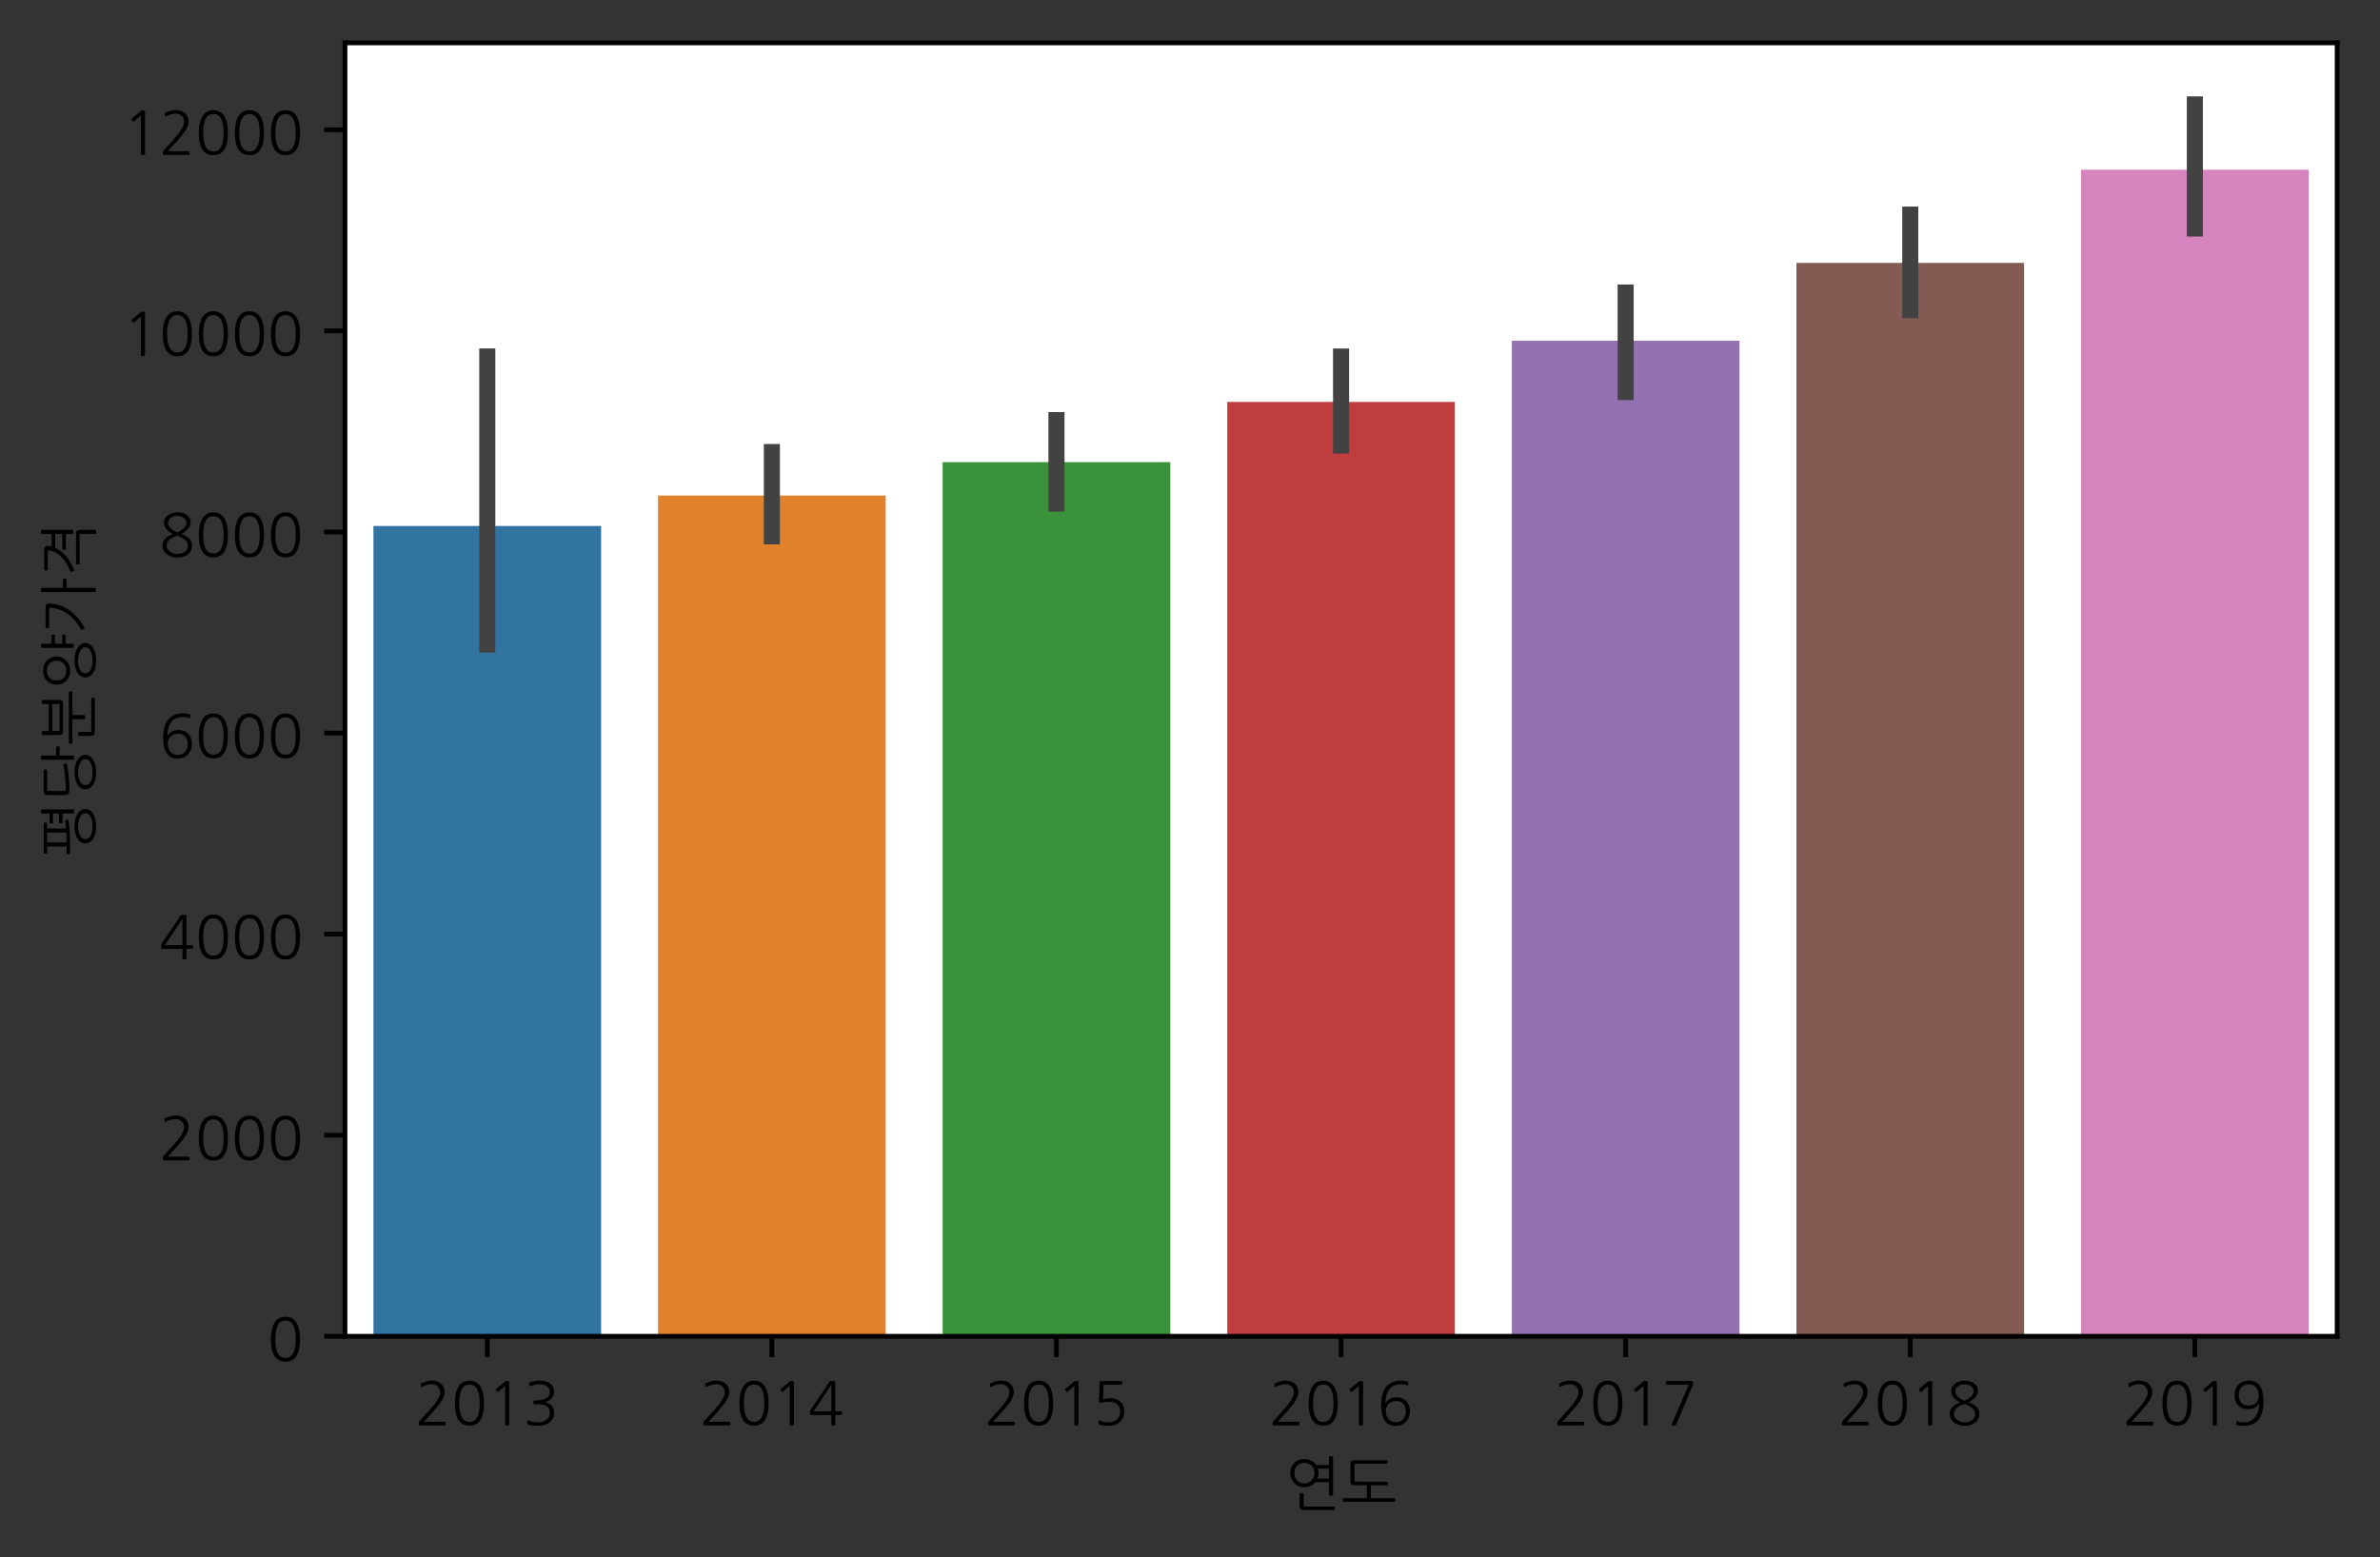 <?xml version="1.0" encoding="utf-8" standalone="no"?>
<!DOCTYPE svg PUBLIC "-//W3C//DTD SVG 1.1//EN"
  "http://www.w3.org/Graphics/SVG/1.1/DTD/svg11.dtd">
<!-- Created with matplotlib (https://matplotlib.org/) -->
<svg height="261.799pt" version="1.1" viewBox="0 0 399.977 261.799" width="399.977pt" xmlns="http://www.w3.org/2000/svg" xmlns:xlink="http://www.w3.org/1999/xlink">
 <rect x="0" y="0" width="399.977" height="261.799" fill="#333333" stroke="none"/>
 <defs>
  <style type="text/css">*{stroke-linecap:butt;stroke-linejoin:round;}</style>
 </defs>
 <g id="figure_1">
  <g id="patch_1">
   <path d="M 0 261.799 
L 399.977 261.799 
L 399.977 0 
L 0 0 
z
" style="fill:none;"/>
  </g>
  <g id="axes_1">
   <g id="patch_2">
    <path d="M 57.977 224.64 
L 392.777 224.64 
L 392.777 7.2 
L 57.977 7.2 
z
" style="fill:#ffffff;"/>
   </g>
   <g id="patch_3">
    <path clip-path="url(#pfb2de6c29f)" d="M 62.759 224.64 
L 101.022 224.64 
L 101.022 88.421 
L 62.759 88.421 
z
" style="fill:#3274a1;"/>
   </g>
   <g id="patch_4">
    <path clip-path="url(#pfb2de6c29f)" d="M 110.588 224.64 
L 148.851 224.64 
L 148.851 83.301 
L 110.588 83.301 
z
" style="fill:#e1812c;"/>
   </g>
   <g id="patch_5">
    <path clip-path="url(#pfb2de6c29f)" d="M 158.417 224.64 
L 196.679 224.64 
L 196.679 77.694 
L 158.417 77.694 
z
" style="fill:#3a923a;"/>
   </g>
   <g id="patch_6">
    <path clip-path="url(#pfb2de6c29f)" d="M 206.245 224.64 
L 244.508 224.64 
L 244.508 67.568 
L 206.245 67.568 
z
" style="fill:#c03d3e;"/>
   </g>
   <g id="patch_7">
    <path clip-path="url(#pfb2de6c29f)" d="M 254.074 224.64 
L 292.337 224.64 
L 292.337 57.288 
L 254.074 57.288 
z
" style="fill:#9372b2;"/>
   </g>
   <g id="patch_8">
    <path clip-path="url(#pfb2de6c29f)" d="M 301.902 224.64 
L 340.165 224.64 
L 340.165 44.197 
L 301.902 44.197 
z
" style="fill:#845b53;"/>
   </g>
   <g id="patch_9">
    <path clip-path="url(#pfb2de6c29f)" d="M 349.731 224.64 
L 387.994 224.64 
L 387.994 28.53 
L 349.731 28.53 
z
" style="fill:#d684bd;"/>
   </g>
   <g id="matplotlib.axis_1">
    <g id="xtick_1">
     <g id="line2d_1">
      <defs>
       <path d="M 0 0 
L 0 3.5 
" id="ma959dabb35" style="stroke:#000000;stroke-width:0.8;"/>
      </defs>
      <g>
       <use style="stroke:#000000;stroke-width:0.8;" x="81.891" xlink:href="#ma959dabb35" y="224.64"/>
      </g>
     </g>
     <g id="text_1">
      <!-- 2013 -->
      <g transform="translate(69.772 239.16)scale(0.1 -0.1)">
       <defs>
        <path d="M 9 -4.703 
Q 7.906 -4.703 7.344 -4.641 
Q 6.797 -4.594 6.547 -4.344 
Q 6.297 -4.094 6.25 -3.547 
Q 6.203 -3 6.203 -1.906 
L 6.297 0.297 
Q 6.297 1.594 7.094 2.406 
L 23.594 20.594 
Q 42 40.5 42 50.797 
Q 42 56.797 38 60.797 
Q 34.094 64.703 28.297 64.703 
Q 20.203 64.703 11.406 60.203 
Q 10 59.5 9.797 60.797 
L 9.203 64.094 
Q 8.906 65.797 10.203 66.203 
Q 15.297 68.5 19.391 69.594 
Q 23.5 70.703 27.797 70.703 
Q 37.406 70.703 43.094 65.906 
Q 49.5 60.703 49.5 51.094 
Q 49.5 47.406 47.703 43 
Q 45.906 38.594 42.703 33.797 
Q 40.703 31 37.047 26.5 
Q 33.406 22 28.703 16.906 
Q 25.203 13.094 21.75 9.188 
Q 18.297 5.297 14.797 1.5 
L 49.797 1.5 
Q 51.203 1.5 51.203 0.094 
L 51.203 -3.297 
Q 51.203 -4.703 49.797 -4.703 
z
" id="NanumGothic-50"/>
        <path d="M 47.906 32.703 
Q 47.906 64.094 30.703 64.094 
Q 13.5 64.094 13.5 32.703 
Q 13.5 1.203 30.703 1.203 
Q 47.906 1.203 47.906 32.703 
z
M 55.094 32.703 
Q 55.094 -5.094 30.703 -5.094 
Q 6.094 -5.094 6.094 32.703 
Q 6.094 48.406 10.906 58.203 
Q 17 70.5 30.703 70.5 
Q 44.203 70.5 50.406 58.203 
Q 52.703 53.297 53.891 47 
Q 55.094 40.703 55.094 32.703 
z
" id="NanumGothic-48"/>
        <path d="M 36.906 -3.297 
Q 36.906 -4.703 35.5 -4.703 
L 31.406 -4.703 
Q 30 -4.703 30 -3.297 
L 30 61.703 
Q 26.906 59.094 24.203 56.797 
Q 21.5 54.5 18.5 51.906 
Q 17.406 51 16.5 52.094 
L 14.5 54.5 
Q 14.203 55 14.203 55.547 
Q 14.203 56.094 14.703 56.5 
L 30.203 69.5 
Q 30.594 69.906 31.406 69.906 
L 34.094 69.906 
Q 36.203 69.906 36.547 69.547 
Q 36.906 69.203 36.906 67.094 
z
" id="NanumGothic-49"/>
        <path d="M 7.703 -3 
Q 6.203 -2.594 6.406 -0.703 
L 6.797 3.203 
Q 7 4.406 8.406 3.797 
Q 12.594 2.094 16.344 1.391 
Q 20.094 0.703 25.094 0.594 
Q 33 0.5 38.406 4.594 
Q 44.703 8.797 44.703 16.906 
Q 44.703 31.094 23.406 31.094 
L 18.203 31.094 
Q 16.906 31.094 16.906 32.203 
L 16.906 35.906 
Q 16.906 37.203 18.203 37.203 
L 18.703 37.203 
Q 29.406 37.203 35.406 39.5 
Q 44.5 43 44.5 52.094 
Q 44.5 55 42.953 57.453 
Q 41.406 59.906 38.797 61.594 
Q 36.406 63 33.406 63.797 
Q 30.406 64.594 27.094 64.594 
Q 23.703 64.594 19.594 63.688 
Q 15.5 62.797 11.703 61.297 
Q 10.406 60.797 10.203 62.094 
L 9.797 65.797 
Q 9.5 67.203 11.094 67.797 
Q 15.594 69.297 19.5 70 
Q 23.406 70.703 27.797 70.703 
Q 37.906 70.703 44.297 66.406 
Q 51.594 61.5 51.594 52.094 
Q 51.594 45.406 46.797 40.5 
Q 42.797 36.203 36.406 34.203 
Q 39.594 33.797 42.344 32.5 
Q 45.094 31.203 47.094 28.906 
Q 49.406 26.406 50.594 23.25 
Q 51.797 20.094 51.797 16.297 
Q 51.797 11.297 49.75 7.25 
Q 47.703 3.203 43.906 0.297 
Q 40.203 -2.406 35.391 -3.953 
Q 30.594 -5.5 24.703 -5.406 
Q 19.406 -5.297 15.547 -4.797 
Q 11.703 -4.297 7.703 -3 
z
" id="NanumGothic-51"/>
       </defs>
       <use xlink:href="#NanumGothic-50"/>
       <use x="60.6" xlink:href="#NanumGothic-48"/>
       <use x="121.2" xlink:href="#NanumGothic-49"/>
       <use x="181.8" xlink:href="#NanumGothic-51"/>
      </g>
     </g>
    </g>
    <g id="xtick_2">
     <g id="line2d_2">
      <g>
       <use style="stroke:#000000;stroke-width:0.8;" x="129.719" xlink:href="#ma959dabb35" y="224.64"/>
      </g>
     </g>
     <g id="text_2">
      <!-- 2014 -->
      <g transform="translate(117.601 239.16)scale(0.1 -0.1)">
       <defs>
        <path d="M 39.203 19 
L 39.203 63.594 
Q 31.797 52.406 24.5 41.297 
Q 17.203 30.203 9.703 19 
z
M 46 -3.297 
Q 46 -4.703 44.594 -4.703 
L 40.594 -4.703 
Q 39.203 -4.703 39.203 -3.297 
L 39.203 12.906 
L 6.203 12.906 
Q 4.094 12.906 3.75 13.25 
Q 3.406 13.594 3.406 15.703 
L 3.406 18.797 
Q 3.406 19.703 3.5 20 
Q 3.594 20.297 4.094 21.094 
L 36 68.703 
Q 36.594 69.594 36.844 69.75 
Q 37.094 69.906 38.203 69.906 
L 43.203 69.906 
Q 45.297 69.906 45.641 69.547 
Q 46 69.203 46 67.094 
L 46 19 
L 55.906 19 
Q 57.297 19 57.297 17.594 
L 57.297 14.297 
Q 57.297 12.906 55.906 12.906 
L 46 12.906 
z
" id="NanumGothic-52"/>
       </defs>
       <use xlink:href="#NanumGothic-50"/>
       <use x="60.6" xlink:href="#NanumGothic-48"/>
       <use x="121.2" xlink:href="#NanumGothic-49"/>
       <use x="181.8" xlink:href="#NanumGothic-52"/>
      </g>
     </g>
    </g>
    <g id="xtick_3">
     <g id="line2d_3">
      <g>
       <use style="stroke:#000000;stroke-width:0.8;" x="177.548" xlink:href="#ma959dabb35" y="224.64"/>
      </g>
     </g>
     <g id="text_3">
      <!-- 2015 -->
      <g transform="translate(165.429 239.16)scale(0.1 -0.1)">
       <defs>
        <path d="M 11.5 -3.203 
Q 10.094 -2.703 10.094 -1.406 
L 10.094 2.797 
Q 10.094 4.5 11.5 3.797 
Q 15.094 2.094 18.547 1.391 
Q 22 0.703 26.094 0.703 
Q 34.906 0.703 40.406 5 
Q 46.406 9.594 46.406 18.203 
Q 46.406 35.094 27.094 35.094 
Q 23.297 35.094 20.25 34.688 
Q 17.203 34.297 13.5 33.297 
Q 12.406 33 11.703 33.547 
Q 11 34.094 11 35.203 
L 11.594 67.094 
Q 11.594 69.203 11.938 69.547 
Q 12.297 69.906 14.406 69.906 
L 48.594 69.906 
Q 50 69.906 50 68.5 
L 50 65.203 
Q 50 63.797 48.594 63.797 
L 18.406 63.797 
Q 18.297 57.5 18.141 51.5 
Q 18 45.5 17.906 39.203 
Q 22.797 41.094 29.797 41.094 
Q 40.297 41.094 46.797 35.406 
Q 53.297 29.5 53.297 19.594 
Q 53.297 7.5 45.797 0.906 
Q 38.594 -5.406 26.094 -5.406 
Q 21.594 -5.406 18.297 -4.906 
Q 15 -4.406 11.5 -3.203 
z
" id="NanumGothic-53"/>
       </defs>
       <use xlink:href="#NanumGothic-50"/>
       <use x="60.6" xlink:href="#NanumGothic-48"/>
       <use x="121.2" xlink:href="#NanumGothic-49"/>
       <use x="181.8" xlink:href="#NanumGothic-53"/>
      </g>
     </g>
    </g>
    <g id="xtick_4">
     <g id="line2d_4">
      <g>
       <use style="stroke:#000000;stroke-width:0.8;" x="225.377" xlink:href="#ma959dabb35" y="224.64"/>
      </g>
     </g>
     <g id="text_4">
      <!-- 2016 -->
      <g transform="translate(213.258 239.16)scale(0.1 -0.1)">
       <defs>
        <path d="M 48.094 18.797 
Q 48.094 26.906 43.906 31.594 
Q 39.703 36.406 31.906 36.406 
Q 27.906 36.406 24.703 35.156 
Q 21.5 33.906 19.25 31.703 
Q 17 29.5 15.75 26.391 
Q 14.5 23.297 14.5 19.594 
Q 14.5 12 18.703 6.797 
Q 23.297 0.703 31 0.703 
Q 38.906 0.703 43.703 6 
Q 48.094 11 48.094 18.797 
z
M 50.703 62.703 
Q 48.406 63.5 45.453 64 
Q 42.5 64.5 39.594 64.5 
Q 26 64.5 19.5 54.703 
Q 14 46.5 13.797 32.203 
Q 16 36.203 20.203 39 
Q 25.406 42.703 31.906 42.703 
Q 41 42.703 47.203 37.906 
Q 55.094 31.797 55.094 19.297 
Q 55.094 8.703 48.594 1.703 
Q 42 -5.406 30.797 -5.406 
Q 6.797 -5.406 6.797 30 
Q 6.797 48.5 14.203 58.906 
Q 22.906 70.703 40.406 70.703 
Q 43 70.703 45.844 70.297 
Q 48.703 69.906 51.094 69.203 
Q 52.594 68.906 52.406 67.406 
L 52.203 63.703 
Q 52.203 63 51.703 62.75 
Q 51.203 62.5 50.703 62.703 
z
" id="NanumGothic-54"/>
       </defs>
       <use xlink:href="#NanumGothic-50"/>
       <use x="60.6" xlink:href="#NanumGothic-48"/>
       <use x="121.2" xlink:href="#NanumGothic-49"/>
       <use x="181.8" xlink:href="#NanumGothic-54"/>
      </g>
     </g>
    </g>
    <g id="xtick_5">
     <g id="line2d_5">
      <g>
       <use style="stroke:#000000;stroke-width:0.8;" x="273.205" xlink:href="#ma959dabb35" y="224.64"/>
      </g>
     </g>
     <g id="text_5">
      <!-- 2017 -->
      <g transform="translate(261.086 239.16)scale(0.1 -0.1)">
       <defs>
        <path d="M 24.203 -3.297 
Q 23.5 -4.703 22.203 -4.703 
L 17.203 -4.703 
Q 16.594 -4.703 16.344 -4.297 
Q 16.094 -3.906 16.406 -3.297 
L 45.5 63.797 
L 8.406 63.797 
Q 7 63.797 7 65.203 
L 7 68.5 
Q 7 69.906 8.406 69.906 
L 49.906 69.906 
Q 52 69.906 52.344 69.547 
Q 52.703 69.203 52.703 67.094 
L 52.703 64.594 
Q 52.703 63.797 52.406 63.203 
z
" id="NanumGothic-55"/>
       </defs>
       <use xlink:href="#NanumGothic-50"/>
       <use x="60.6" xlink:href="#NanumGothic-48"/>
       <use x="121.2" xlink:href="#NanumGothic-49"/>
       <use x="181.8" xlink:href="#NanumGothic-55"/>
      </g>
     </g>
    </g>
    <g id="xtick_6">
     <g id="line2d_6">
      <g>
       <use style="stroke:#000000;stroke-width:0.8;" x="321.034" xlink:href="#ma959dabb35" y="224.64"/>
      </g>
     </g>
     <g id="text_6">
      <!-- 2018 -->
      <g transform="translate(308.915 239.16)scale(0.1 -0.1)">
       <defs>
        <path d="M 46 52.5 
Q 46 58.203 41 61.5 
Q 36.594 64.594 30.703 64.594 
Q 24.297 64.594 19.906 61.406 
Q 15.094 58.203 15.094 52.5 
Q 15.094 47.297 20.094 43.094 
Q 21.5 41.797 23.844 40.297 
Q 26.203 38.797 29.406 37.297 
Q 30.203 36.906 30.703 36.953 
Q 31.203 37 32.203 37.5 
Q 38.594 41 42.297 44.844 
Q 46 48.703 46 52.5 
z
M 48.5 15 
Q 48.5 20.5 43.5 24.594 
Q 41.906 25.906 39 27.5 
Q 36.094 29.094 31.906 31 
Q 30.594 31.703 29 31 
Q 25.094 29.5 22.094 27.844 
Q 19.094 26.203 17.297 24.797 
Q 15.297 22.797 14.047 20.141 
Q 12.797 17.5 12.797 14.5 
Q 12.797 8.406 18.5 4.5 
Q 23.703 0.594 30.703 0.594 
Q 37.906 0.594 42.797 4 
Q 48.5 7.906 48.5 15 
z
M 55.5 14.5 
Q 55.5 9.594 53.453 5.688 
Q 51.406 1.797 47.594 -0.797 
Q 44.297 -3 40 -4.203 
Q 35.703 -5.406 30.703 -5.406 
Q 25.797 -5.406 21.547 -4.094 
Q 17.297 -2.797 13.797 -0.5 
Q 10 2.203 7.891 6.047 
Q 5.797 9.906 5.797 14.5 
Q 5.797 22.297 11 27.203 
Q 15 31 23.297 34.094 
Q 8.094 41.594 8.094 53.297 
Q 8.094 57.5 10.188 60.75 
Q 12.297 64 16.094 66.594 
Q 19.297 68.594 22.938 69.641 
Q 26.594 70.703 30.703 70.703 
Q 35.5 70.703 39.297 69.641 
Q 43.094 68.594 46.203 66.5 
Q 53.094 61.703 53.094 53.297 
Q 53.094 42.906 37.5 34.094 
Q 41.594 32.594 44.844 30.797 
Q 48.094 29 50.094 27.203 
Q 55.5 22.406 55.5 14.5 
z
" id="NanumGothic-56"/>
       </defs>
       <use xlink:href="#NanumGothic-50"/>
       <use x="60.6" xlink:href="#NanumGothic-48"/>
       <use x="121.2" xlink:href="#NanumGothic-49"/>
       <use x="181.8" xlink:href="#NanumGothic-56"/>
      </g>
     </g>
    </g>
    <g id="xtick_7">
     <g id="line2d_7">
      <g>
       <use style="stroke:#000000;stroke-width:0.8;" x="368.862" xlink:href="#ma959dabb35" y="224.64"/>
      </g>
     </g>
     <g id="text_7">
      <!-- 2019 -->
      <g transform="translate(356.744 239.16)scale(0.1 -0.1)">
       <defs>
        <path d="M 46.797 45.703 
Q 46.797 53.5 42.594 58.797 
Q 38 64.5 30.406 64.5 
Q 22.297 64.5 17.703 59.406 
Q 13.203 54.594 13.203 46.594 
Q 13.203 38.094 17.297 33.406 
L 17.203 33.406 
Q 21.5 28.797 29.406 28.797 
Q 37.594 28.797 42.203 33.406 
Q 46.797 38.203 46.797 45.703 
z
M 10.203 -4 
Q 8.703 -3.703 8.906 -1.703 
L 9.203 1.797 
Q 9.406 3 10.797 2.406 
Q 13.297 1.406 15.844 1 
Q 18.406 0.594 21.594 0.594 
Q 28.594 0.594 33.797 3.344 
Q 39 6.094 42.297 11.203 
Q 47.297 19.594 47.5 32.5 
Q 41.406 22.703 29.406 22.703 
Q 20.203 22.703 14 27.406 
Q 6.094 33.5 6.094 46.094 
Q 6.094 57.203 12.594 63.797 
Q 19.203 70.703 30.594 70.703 
Q 54.594 70.703 54.594 35.297 
Q 54.594 -5.406 20.906 -5.406 
Q 16.297 -5.406 10.203 -4 
z
" id="NanumGothic-57"/>
       </defs>
       <use xlink:href="#NanumGothic-50"/>
       <use x="60.6" xlink:href="#NanumGothic-48"/>
       <use x="121.2" xlink:href="#NanumGothic-49"/>
       <use x="181.8" xlink:href="#NanumGothic-57"/>
      </g>
     </g>
    </g>
    <g id="text_8">
     <!-- 연도 -->
     <g transform="translate(215.977 252.64)scale(0.1 -0.1)">
      <defs>
       <path d="M 80.5 13.5 
Q 80.5 12.094 79.094 12.094 
L 75 12.094 
Q 73.594 12.094 73.594 13.5 
L 73.594 34.906 
L 51.094 34.906 
Q 47.797 30.906 42.938 28.656 
Q 38.094 26.406 32.297 26.406 
Q 27.297 26.406 23 28.094 
Q 18.703 29.797 15.547 32.938 
Q 12.406 36.094 10.547 40.391 
Q 8.703 44.703 8.703 50 
Q 8.703 55.5 10.547 59.891 
Q 12.406 64.297 15.547 67.391 
Q 18.703 70.5 23 72.094 
Q 27.297 73.703 32.297 73.703 
Q 38.406 73.703 43.75 71.047 
Q 49.094 68.406 52.406 63.406 
L 73.594 63.406 
L 73.594 76.797 
Q 73.594 78.203 75 78.203 
L 79.094 78.203 
Q 80.5 78.203 80.5 76.797 
L 80.5 13.5 
z
M 49.297 50.094 
Q 49.297 54.297 47.891 57.547 
Q 46.5 60.797 44.141 62.938 
Q 41.797 65.094 38.75 66.188 
Q 35.703 67.297 32.297 67.297 
Q 28.797 67.297 25.797 66.188 
Q 22.797 65.094 20.547 62.938 
Q 18.297 60.797 17 57.547 
Q 15.703 54.297 15.703 50.094 
Q 15.703 46.094 16.953 42.891 
Q 18.203 39.703 20.391 37.453 
Q 22.594 35.203 25.641 33.953 
Q 28.703 32.703 32.297 32.703 
Q 35.703 32.703 38.75 33.953 
Q 41.797 35.203 44.141 37.453 
Q 46.5 39.703 47.891 42.891 
Q 49.297 46.094 49.297 50.094 
z
M 83.5 -11 
Q 83.5 -11.594 83 -11.891 
Q 82.5 -12.203 82 -12.203 
L 31.906 -12.203 
Q 27.203 -12.203 25.75 -10.453 
Q 24.297 -8.703 24.297 -4.594 
L 24.297 15 
Q 24.297 16.406 25.703 16.406 
L 29.797 16.406 
Q 31.203 16.406 31.203 15 
L 31.203 -4.094 
Q 31.203 -5.5 31.641 -5.844 
Q 32.094 -6.203 33.5 -6.203 
L 82 -6.203 
Q 82.5 -6.203 83 -6.547 
Q 83.5 -6.906 83.5 -7.406 
L 83.5 -11 
z
M 56.297 50 
Q 56.297 45 54.594 40.797 
L 73.594 40.797 
L 73.594 57.5 
L 55.203 57.5 
Q 56.297 53.906 56.297 50 
z
" id="NanumGothic-50672"/>
       <path d="M 78.594 31 
Q 78.594 29.594 77.297 29.594 
L 50.203 29.594 
L 50.203 7.797 
L 89.5 7.797 
Q 90 7.797 90.5 7.438 
Q 91 7.094 91 6.5 
L 91 3.094 
Q 91 2.594 90.5 2.188 
Q 90 1.797 89.5 1.797 
L 4.5 1.797 
Q 3.906 1.797 3.453 2.188 
Q 3 2.594 3 3.094 
L 3 6.5 
Q 3 7.094 3.453 7.438 
Q 3.906 7.797 4.5 7.797 
L 43.297 7.797 
L 43.297 29.594 
L 23.297 29.594 
Q 18.906 29.594 17.297 31.047 
Q 15.703 32.5 15.703 36.703 
L 15.703 64.594 
Q 15.703 68.797 17.297 70.25 
Q 18.906 71.703 23.297 71.703 
L 76.594 71.703 
Q 77.906 71.703 77.906 70.406 
L 77.906 67.094 
Q 77.906 65.703 76.594 65.703 
L 25 65.703 
Q 23.594 65.703 23.094 65.094 
Q 22.594 64.5 22.594 63 
L 22.594 38.203 
Q 22.594 36.797 23.094 36.188 
Q 23.594 35.594 25 35.594 
L 77.297 35.594 
Q 78.594 35.594 78.594 34.297 
z
" id="NanumGothic-46020"/>
      </defs>
      <use xlink:href="#NanumGothic-50672"/>
      <use x="94" xlink:href="#NanumGothic-46020"/>
     </g>
    </g>
   </g>
   <g id="matplotlib.axis_2">
    <g id="ytick_1">
     <g id="line2d_8">
      <defs>
       <path d="M 0 0 
L -3.5 0 
" id="mb7e7707622" style="stroke:#000000;stroke-width:0.8;"/>
      </defs>
      <g>
       <use style="stroke:#000000;stroke-width:0.8;" x="57.977" xlink:href="#mb7e7707622" y="224.64"/>
      </g>
     </g>
     <g id="text_9">
      <!-- 0 -->
      <g transform="translate(44.917 228.4)scale(0.1 -0.1)">
       <use xlink:href="#NanumGothic-48"/>
      </g>
     </g>
    </g>
    <g id="ytick_2">
     <g id="line2d_9">
      <g>
       <use style="stroke:#000000;stroke-width:0.8;" x="57.977" xlink:href="#mb7e7707622" y="190.836"/>
      </g>
     </g>
     <g id="text_10">
      <!-- 2000 -->
      <g transform="translate(26.739 194.596)scale(0.1 -0.1)">
       <use xlink:href="#NanumGothic-50"/>
       <use x="60.6" xlink:href="#NanumGothic-48"/>
       <use x="121.2" xlink:href="#NanumGothic-48"/>
       <use x="181.8" xlink:href="#NanumGothic-48"/>
      </g>
     </g>
    </g>
    <g id="ytick_3">
     <g id="line2d_10">
      <g>
       <use style="stroke:#000000;stroke-width:0.8;" x="57.977" xlink:href="#mb7e7707622" y="157.032"/>
      </g>
     </g>
     <g id="text_11">
      <!-- 4000 -->
      <g transform="translate(26.739 160.792)scale(0.1 -0.1)">
       <use xlink:href="#NanumGothic-52"/>
       <use x="60.6" xlink:href="#NanumGothic-48"/>
       <use x="121.2" xlink:href="#NanumGothic-48"/>
       <use x="181.8" xlink:href="#NanumGothic-48"/>
      </g>
     </g>
    </g>
    <g id="ytick_4">
     <g id="line2d_11">
      <g>
       <use style="stroke:#000000;stroke-width:0.8;" x="57.977" xlink:href="#mb7e7707622" y="123.228"/>
      </g>
     </g>
     <g id="text_12">
      <!-- 6000 -->
      <g transform="translate(26.739 126.988)scale(0.1 -0.1)">
       <use xlink:href="#NanumGothic-54"/>
       <use x="60.6" xlink:href="#NanumGothic-48"/>
       <use x="121.2" xlink:href="#NanumGothic-48"/>
       <use x="181.8" xlink:href="#NanumGothic-48"/>
      </g>
     </g>
    </g>
    <g id="ytick_5">
     <g id="line2d_12">
      <g>
       <use style="stroke:#000000;stroke-width:0.8;" x="57.977" xlink:href="#mb7e7707622" y="89.424"/>
      </g>
     </g>
     <g id="text_13">
      <!-- 8000 -->
      <g transform="translate(26.739 93.184)scale(0.1 -0.1)">
       <use xlink:href="#NanumGothic-56"/>
       <use x="60.6" xlink:href="#NanumGothic-48"/>
       <use x="121.2" xlink:href="#NanumGothic-48"/>
       <use x="181.8" xlink:href="#NanumGothic-48"/>
      </g>
     </g>
    </g>
    <g id="ytick_6">
     <g id="line2d_13">
      <g>
       <use style="stroke:#000000;stroke-width:0.8;" x="57.977" xlink:href="#mb7e7707622" y="55.619"/>
      </g>
     </g>
     <g id="text_14">
      <!-- 10000 -->
      <g transform="translate(20.68 59.38)scale(0.1 -0.1)">
       <use xlink:href="#NanumGothic-49"/>
       <use x="60.6" xlink:href="#NanumGothic-48"/>
       <use x="121.2" xlink:href="#NanumGothic-48"/>
       <use x="181.8" xlink:href="#NanumGothic-48"/>
       <use x="242.4" xlink:href="#NanumGothic-48"/>
      </g>
     </g>
    </g>
    <g id="ytick_7">
     <g id="line2d_14">
      <g>
       <use style="stroke:#000000;stroke-width:0.8;" x="57.977" xlink:href="#mb7e7707622" y="21.815"/>
      </g>
     </g>
     <g id="text_15">
      <!-- 12000 -->
      <g transform="translate(20.68 25.576)scale(0.1 -0.1)">
       <use xlink:href="#NanumGothic-49"/>
       <use x="60.6" xlink:href="#NanumGothic-50"/>
       <use x="121.2" xlink:href="#NanumGothic-48"/>
       <use x="181.8" xlink:href="#NanumGothic-48"/>
       <use x="242.4" xlink:href="#NanumGothic-48"/>
      </g>
     </g>
    </g>
    <g id="text_16">
     <!-- 평당분양가격 -->
     <g transform="translate(14.72 144.12)rotate(-90)scale(0.1 -0.1)">
      <defs>
       <path d="M 81.297 3.906 
Q 81.297 -0.406 79 -3.797 
Q 76.703 -7.203 72.75 -9.547 
Q 68.797 -11.906 63.547 -13.156 
Q 58.297 -14.406 52.297 -14.406 
Q 45.797 -14.406 40.5 -13.156 
Q 35.203 -11.906 31.391 -9.547 
Q 27.594 -7.203 25.5 -3.797 
Q 23.406 -0.406 23.406 3.906 
Q 23.406 8.094 25.5 11.438 
Q 27.594 14.797 31.391 17.141 
Q 35.203 19.5 40.5 20.75 
Q 45.797 22 52.297 22 
Q 58.297 22 63.547 20.75 
Q 68.797 19.5 72.75 17.203 
Q 76.703 14.906 79 11.547 
Q 81.297 8.203 81.297 3.906 
z
M 58.203 69.203 
Q 58.203 67.906 56.703 67.906 
L 48.406 67.906 
L 48.406 36.203 
Q 51.594 36.406 54.688 36.75 
Q 57.797 37.094 60.703 37.594 
Q 61.594 37.797 61.891 37.641 
Q 62.203 37.5 62.406 36.797 
L 63 33.5 
Q 63.094 32.906 62.891 32.594 
Q 62.703 32.297 61.703 32.094 
Q 56 31.094 49 30.641 
Q 42 30.203 34.703 29.797 
Q 31.906 29.594 28.297 29.547 
Q 24.703 29.5 20.891 29.453 
Q 17.094 29.406 13.391 29.406 
Q 9.703 29.406 6.797 29.5 
Q 6.203 29.5 5.75 29.891 
Q 5.297 30.297 5.297 30.797 
L 5.297 34 
Q 5.297 34.594 5.75 34.938 
Q 6.203 35.297 6.797 35.297 
L 18.297 35.297 
L 18.297 67.906 
L 7.5 67.906 
Q 7 67.906 6.547 68.297 
Q 6.094 68.703 6.094 69.297 
L 6.094 72.406 
Q 6.094 73 6.547 73.391 
Q 7 73.797 7.5 73.797 
L 56.703 73.797 
Q 58.203 73.797 58.203 72.5 
L 58.203 69.203 
z
M 74.203 3.594 
Q 74.203 6.594 72.391 8.891 
Q 70.594 11.203 67.547 12.75 
Q 64.5 14.297 60.5 15.141 
Q 56.5 16 52.203 16 
Q 47.406 16 43.406 15.141 
Q 39.406 14.297 36.547 12.75 
Q 33.703 11.203 32.094 8.891 
Q 30.5 6.594 30.5 3.594 
Q 30.5 0.703 32.094 -1.547 
Q 33.703 -3.797 36.547 -5.297 
Q 39.406 -6.797 43.406 -7.594 
Q 47.406 -8.406 52.203 -8.406 
Q 56.5 -8.406 60.5 -7.594 
Q 64.5 -6.797 67.547 -5.297 
Q 70.594 -3.797 72.391 -1.547 
Q 74.203 0.703 74.203 3.594 
z
M 73.594 64 
L 73.594 76.797 
Q 73.594 78.203 75 78.203 
L 79.094 78.203 
Q 80.5 78.203 80.5 76.797 
L 80.5 24.297 
Q 80.5 22.906 79.094 22.906 
L 75 22.906 
Q 73.594 22.906 73.594 24.297 
L 73.594 42 
L 58.297 42 
Q 57 42 57 43.203 
L 57 46.703 
Q 57 47.906 58.297 47.906 
L 73.594 47.906 
L 73.594 58.094 
L 58.297 58.094 
Q 57 58.094 57 59.297 
L 57 62.797 
Q 57 64 58.297 64 
z
M 34.5 35.594 
Q 36.297 35.594 38.094 35.641 
Q 39.906 35.703 41.594 35.797 
L 41.594 67.906 
L 25.094 67.906 
L 25.094 35.406 
Q 27.703 35.5 30.094 35.5 
Q 32.5 35.5 34.5 35.594 
z
" id="NanumGothic-54217"/>
       <path d="M 78.203 3.906 
Q 78.203 -0.406 75.891 -3.797 
Q 73.594 -7.203 69.641 -9.547 
Q 65.703 -11.906 60.453 -13.156 
Q 55.203 -14.406 49.203 -14.406 
Q 42.703 -14.406 37.391 -13.156 
Q 32.094 -11.906 28.297 -9.547 
Q 24.5 -7.203 22.391 -3.797 
Q 20.297 -0.406 20.297 3.906 
Q 20.297 8.094 22.391 11.438 
Q 24.5 14.797 28.297 17.141 
Q 32.094 19.5 37.391 20.75 
Q 42.703 22 49.203 22 
Q 55.203 22 60.453 20.75 
Q 65.703 19.5 69.641 17.203 
Q 73.594 14.906 75.891 11.547 
Q 78.203 8.203 78.203 3.906 
z
M 71.094 3.594 
Q 71.094 6.594 69.297 8.891 
Q 67.5 11.203 64.453 12.75 
Q 61.406 14.297 57.406 15.141 
Q 53.406 16 49.094 16 
Q 44.297 16 40.297 15.141 
Q 36.297 14.297 33.438 12.75 
Q 30.594 11.203 29 8.891 
Q 27.406 6.594 27.406 3.594 
Q 27.406 0.703 29 -1.547 
Q 30.594 -3.797 33.438 -5.297 
Q 36.297 -6.797 40.297 -7.594 
Q 44.297 -8.406 49.094 -8.406 
Q 53.406 -8.406 57.406 -7.594 
Q 61.406 -6.797 64.453 -5.297 
Q 67.5 -3.797 69.297 -1.547 
Q 71.094 0.703 71.094 3.594 
z
M 63.594 36.406 
Q 63.906 35.094 62.406 34.703 
Q 59.094 33.906 53.641 33.094 
Q 48.203 32.297 42 31.688 
Q 35.797 31.094 29.547 30.75 
Q 23.297 30.406 18.406 30.5 
Q 13.906 30.594 12.25 32.594 
Q 10.594 34.594 10.594 38.797 
L 10.594 66.906 
Q 10.594 71.094 12.188 72.5 
Q 13.797 73.906 18.203 73.906 
L 52.297 73.906 
Q 53.594 73.906 53.594 72.703 
L 53.594 69.094 
Q 53.594 67.906 52.297 67.906 
L 19.5 67.906 
Q 18.094 67.906 17.797 67.547 
Q 17.5 67.203 17.5 65.703 
L 17.5 39.297 
Q 17.5 37.797 18 37.25 
Q 18.5 36.703 19.906 36.703 
Q 25 36.703 30.391 36.953 
Q 35.797 37.203 41.094 37.703 
Q 46.406 38.203 51.5 38.891 
Q 56.594 39.594 61.094 40.5 
Q 62.094 40.703 62.438 40.391 
Q 62.797 40.094 63 39.5 
z
M 77 24.297 
Q 77 22.906 75.594 22.906 
L 71.5 22.906 
Q 70.094 22.906 70.094 24.297 
L 70.094 76.797 
Q 70.094 78.203 71.5 78.203 
L 75.594 78.203 
Q 77 78.203 77 76.797 
L 77 53 
L 90.797 53 
Q 91.406 53 91.844 52.641 
Q 92.297 52.297 92.297 51.703 
L 92.297 48.297 
Q 92.297 47.797 91.844 47.391 
Q 91.406 47 90.797 47 
L 77 47 
L 77 24.297 
z
" id="NanumGothic-45817"/>
       <path d="M 25 41.203 
Q 22.594 41.203 21.141 41.5 
Q 19.703 41.797 18.891 42.641 
Q 18.094 43.5 17.797 44.844 
Q 17.5 46.203 17.5 48.297 
L 17.5 75.594 
Q 17.5 76.094 17.891 76.438 
Q 18.297 76.797 18.797 76.797 
L 23.094 76.797 
Q 23.594 76.797 23.938 76.391 
Q 24.297 76 24.297 75.594 
L 24.297 65.297 
L 69.703 65.297 
L 69.703 75.5 
Q 69.703 76 70.047 76.391 
Q 70.406 76.797 70.906 76.797 
L 75.203 76.797 
Q 75.703 76.797 76.094 76.438 
Q 76.5 76.094 76.5 75.594 
L 76.5 47.594 
Q 76.5 43.797 74.891 42.5 
Q 73.297 41.203 68.906 41.203 
z
M 45.5 4.094 
Q 45 4.094 44.594 4.547 
Q 44.203 5 44.203 5.594 
L 44.203 25.406 
L 4.5 25.406 
Q 3.906 25.406 3.453 25.797 
Q 3 26.203 3 26.703 
L 3 30.094 
Q 3 30.703 3.453 31.047 
Q 3.906 31.406 4.5 31.406 
L 89.5 31.406 
Q 90 31.406 90.5 31.047 
Q 91 30.703 91 30.094 
L 91 26.703 
Q 91 26.203 90.5 25.797 
Q 90 25.406 89.5 25.406 
L 51.094 25.406 
L 51.094 5.594 
Q 51.094 5 50.75 4.547 
Q 50.406 4.094 49.797 4.094 
z
M 24.297 59.406 
L 24.297 49.5 
Q 24.297 48 24.797 47.547 
Q 25.297 47.094 26.703 47.094 
L 67.297 47.094 
Q 68.703 47.094 69.203 47.547 
Q 69.703 48 69.703 49.5 
L 69.703 59.406 
z
M 80.203 -11 
Q 80.203 -11.594 79.703 -11.891 
Q 79.203 -12.203 78.703 -12.203 
L 23.594 -12.203 
Q 18.906 -12.203 17.453 -10.25 
Q 16 -8.297 16 -4.203 
L 16 14.297 
Q 16 15.703 17.406 15.703 
L 21.5 15.703 
Q 22.906 15.703 22.906 14.297 
L 22.906 -4.094 
Q 22.906 -5.5 23.344 -5.844 
Q 23.797 -6.203 25.203 -6.203 
L 78.703 -6.203 
Q 79.203 -6.203 79.703 -6.547 
Q 80.203 -6.906 80.203 -7.406 
L 80.203 -11 
z
" id="NanumGothic-48516"/>
       <path d="M 55.5 52 
Q 55.5 47 53.703 42.844 
Q 51.906 38.703 48.75 35.703 
Q 45.594 32.703 41.25 31 
Q 36.906 29.297 31.703 29.297 
Q 26.703 29.297 22.391 30.938 
Q 18.094 32.594 14.938 35.594 
Q 11.797 38.594 10.047 42.797 
Q 8.297 47 8.297 52 
Q 8.297 57.297 10.047 61.547 
Q 11.797 65.797 14.938 68.75 
Q 18.094 71.703 22.391 73.25 
Q 26.703 74.797 31.703 74.797 
Q 36.5 74.797 40.797 73.25 
Q 45.094 71.703 48.344 68.797 
Q 51.594 65.906 53.547 61.656 
Q 55.5 57.406 55.5 52 
z
M 78.203 3.906 
Q 78.203 -0.406 75.891 -3.797 
Q 73.594 -7.203 69.641 -9.547 
Q 65.703 -11.906 60.453 -13.156 
Q 55.203 -14.406 49.203 -14.406 
Q 42.703 -14.406 37.391 -13.156 
Q 32.094 -11.906 28.297 -9.547 
Q 24.5 -7.203 22.391 -3.797 
Q 20.297 -0.406 20.297 3.906 
Q 20.297 8.094 22.391 11.438 
Q 24.5 14.797 28.297 17.141 
Q 32.094 19.5 37.391 20.75 
Q 42.703 22 49.203 22 
Q 55.203 22 60.453 20.75 
Q 65.703 19.5 69.641 17.203 
Q 73.594 14.906 75.891 11.547 
Q 78.203 8.203 78.203 3.906 
z
M 48.5 52.094 
Q 48.5 56.094 47.141 59.141 
Q 45.797 62.203 43.5 64.25 
Q 41.203 66.297 38.141 67.344 
Q 35.094 68.406 31.703 68.406 
Q 28.203 68.406 25.203 67.344 
Q 22.203 66.297 20 64.25 
Q 17.797 62.203 16.547 59.141 
Q 15.297 56.094 15.297 52.094 
Q 15.297 48.297 16.5 45.297 
Q 17.703 42.297 19.844 40.094 
Q 22 37.906 25 36.75 
Q 28 35.594 31.703 35.594 
Q 35.094 35.594 38.141 36.75 
Q 41.203 37.906 43.5 40.094 
Q 45.797 42.297 47.141 45.297 
Q 48.5 48.297 48.5 52.094 
z
M 71.094 3.594 
Q 71.094 6.594 69.297 8.891 
Q 67.5 11.203 64.453 12.75 
Q 61.406 14.297 57.406 15.141 
Q 53.406 16 49.094 16 
Q 44.297 16 40.297 15.141 
Q 36.297 14.297 33.438 12.75 
Q 30.594 11.203 29 8.891 
Q 27.406 6.594 27.406 3.594 
Q 27.406 0.703 29 -1.547 
Q 30.594 -3.797 33.438 -5.297 
Q 36.297 -6.797 40.297 -7.594 
Q 44.297 -8.406 49.094 -8.406 
Q 53.406 -8.406 57.406 -7.594 
Q 61.406 -6.797 64.453 -5.297 
Q 67.5 -3.797 69.297 -1.547 
Q 71.094 0.703 71.094 3.594 
z
M 77 24.594 
Q 77 23.203 75.594 23.203 
L 71.5 23.203 
Q 70.094 23.203 70.094 24.594 
L 70.094 76.797 
Q 70.094 78.203 71.5 78.203 
L 75.594 78.203 
Q 77 78.203 77 76.797 
L 77 60.594 
L 90.797 60.594 
Q 91.406 60.594 91.844 60.25 
Q 92.297 59.906 92.297 59.297 
L 92.297 56 
Q 92.297 55.5 91.844 55.094 
Q 91.406 54.703 90.797 54.703 
L 77 54.703 
L 77 42.703 
L 90.797 42.703 
Q 91.406 42.703 91.844 42.344 
Q 92.297 42 92.297 41.406 
L 92.297 38.094 
Q 92.297 37.594 91.844 37.188 
Q 91.406 36.797 90.797 36.797 
L 77 36.797 
L 77 24.594 
z
" id="NanumGothic-50577"/>
       <path d="M 50.703 63.5 
Q 50.203 54.906 47.297 46.594 
Q 44.406 38.297 39.25 30.75 
Q 34.094 23.203 26.844 16.75 
Q 19.594 10.297 10.406 5.406 
Q 9.094 4.703 8.5 5.703 
L 6.297 9.203 
Q 5.594 10.406 6.703 10.906 
Q 15.203 15.297 21.75 20.938 
Q 28.297 26.594 32.938 33.188 
Q 37.594 39.797 40.297 47.094 
Q 43 54.406 43.703 62.094 
Q 43.906 63.594 43.297 64.141 
Q 42.703 64.703 41.297 64.703 
L 10.297 64.703 
Q 9.094 64.703 9.094 66 
L 9.094 69.5 
Q 9.094 70.703 10.297 70.703 
L 43.203 70.703 
Q 47.906 70.703 49.406 68.953 
Q 50.906 67.203 50.703 63.5 
z
M 77 -12.594 
Q 77 -14 75.594 -14 
L 71.5 -14 
Q 70.094 -14 70.094 -12.594 
L 70.094 76.797 
Q 70.094 78.203 71.5 78.203 
L 75.594 78.203 
Q 77 78.203 77 76.797 
L 77 41.406 
L 90.797 41.406 
Q 91.406 41.406 91.844 41.047 
Q 92.297 40.703 92.297 40.094 
L 92.297 36.703 
Q 92.297 36.203 91.844 35.797 
Q 91.406 35.406 90.797 35.406 
L 77 35.406 
L 77 -12.594 
z
" id="NanumGothic-44032"/>
       <path d="M 53.5 65.797 
Q 53 62.906 52.297 60.406 
L 73.594 60.406 
L 73.594 76.797 
Q 73.594 78.203 75 78.203 
L 79.094 78.203 
Q 80.5 78.203 80.5 76.797 
L 80.5 25.594 
Q 80.5 24.203 79.094 24.203 
L 75 24.203 
Q 73.594 24.203 73.594 25.594 
L 73.594 36.5 
L 48.203 36.5 
Q 46.906 36.5 46.906 37.703 
L 46.906 41.203 
Q 46.906 42.406 48.203 42.406 
L 73.594 42.406 
L 73.594 54.5 
L 50.203 54.5 
Q 46 44.703 37.094 36.844 
Q 28.203 29 13.594 22.906 
Q 12 22.203 11.406 23.5 
L 9.906 26.797 
Q 9.5 27.594 9.844 28.094 
Q 10.203 28.594 10.703 28.797 
Q 26.594 35.406 35.344 44.5 
Q 44.094 53.594 46 64.094 
Q 46.594 66.906 43.594 66.906 
L 13.406 66.906 
Q 12.203 66.906 12.203 68.203 
L 12.203 71.703 
Q 12.203 72.906 13.406 72.906 
L 45.906 72.906 
Q 50.703 72.906 52.391 71.203 
Q 54.094 69.5 53.5 65.797 
z
M 22.203 18.203 
Q 22.203 18.797 22.703 19.094 
Q 23.203 19.406 23.703 19.406 
L 72.906 19.406 
Q 77.594 19.406 79.047 17.656 
Q 80.5 15.906 80.5 11.797 
L 80.5 -13 
Q 80.5 -14.406 79.094 -14.406 
L 75 -14.406 
Q 73.594 -14.406 73.594 -13 
L 73.594 11.297 
Q 73.594 12.703 73.141 13.047 
Q 72.703 13.406 71.297 13.406 
L 23.703 13.406 
Q 23.203 13.406 22.703 13.75 
Q 22.203 14.094 22.203 14.594 
L 22.203 18.203 
z
" id="NanumGothic-44201"/>
      </defs>
      <use xlink:href="#NanumGothic-54217"/>
      <use x="94" xlink:href="#NanumGothic-45817"/>
      <use x="188" xlink:href="#NanumGothic-48516"/>
      <use x="282" xlink:href="#NanumGothic-50577"/>
      <use x="376" xlink:href="#NanumGothic-44032"/>
      <use x="470" xlink:href="#NanumGothic-44201"/>
     </g>
    </g>
   </g>
   <g id="line2d_15">
    <path clip-path="url(#pfb2de6c29f)" d="M 81.891 108.361 
L 81.891 59.925 
" style="fill:none;stroke:#424242;stroke-linecap:square;stroke-width:2.7;"/>
   </g>
   <g id="line2d_16">
    <path clip-path="url(#pfb2de6c29f)" d="M 129.719 90.166 
L 129.719 75.986 
" style="fill:none;stroke:#424242;stroke-linecap:square;stroke-width:2.7;"/>
   </g>
   <g id="line2d_17">
    <path clip-path="url(#pfb2de6c29f)" d="M 177.548 84.673 
L 177.548 70.63 
" style="fill:none;stroke:#424242;stroke-linecap:square;stroke-width:2.7;"/>
   </g>
   <g id="line2d_18">
    <path clip-path="url(#pfb2de6c29f)" d="M 225.377 74.888 
L 225.377 59.938 
" style="fill:none;stroke:#424242;stroke-linecap:square;stroke-width:2.7;"/>
   </g>
   <g id="line2d_19">
    <path clip-path="url(#pfb2de6c29f)" d="M 273.205 65.909 
L 273.205 49.181 
" style="fill:none;stroke:#424242;stroke-linecap:square;stroke-width:2.7;"/>
   </g>
   <g id="line2d_20">
    <path clip-path="url(#pfb2de6c29f)" d="M 321.034 52.137 
L 321.034 36.074 
" style="fill:none;stroke:#424242;stroke-linecap:square;stroke-width:2.7;"/>
   </g>
   <g id="line2d_21">
    <path clip-path="url(#pfb2de6c29f)" d="M 368.862 38.41 
L 368.862 17.554 
" style="fill:none;stroke:#424242;stroke-linecap:square;stroke-width:2.7;"/>
   </g>
   <g id="patch_10">
    <path d="M 57.977 224.64 
L 57.977 7.2 
" style="fill:none;stroke:#000000;stroke-linecap:square;stroke-linejoin:miter;stroke-width:0.8;"/>
   </g>
   <g id="patch_11">
    <path d="M 392.777 224.64 
L 392.777 7.2 
" style="fill:none;stroke:#000000;stroke-linecap:square;stroke-linejoin:miter;stroke-width:0.8;"/>
   </g>
   <g id="patch_12">
    <path d="M 57.977 224.64 
L 392.777 224.64 
" style="fill:none;stroke:#000000;stroke-linecap:square;stroke-linejoin:miter;stroke-width:0.8;"/>
   </g>
   <g id="patch_13">
    <path d="M 57.977 7.2 
L 392.777 7.2 
" style="fill:none;stroke:#000000;stroke-linecap:square;stroke-linejoin:miter;stroke-width:0.8;"/>
   </g>
  </g>
 </g>
 <defs>
  <clipPath id="pfb2de6c29f">
   <rect height="217.44" width="334.8" x="57.977" y="7.2"/>
  </clipPath>
 </defs>
</svg>
